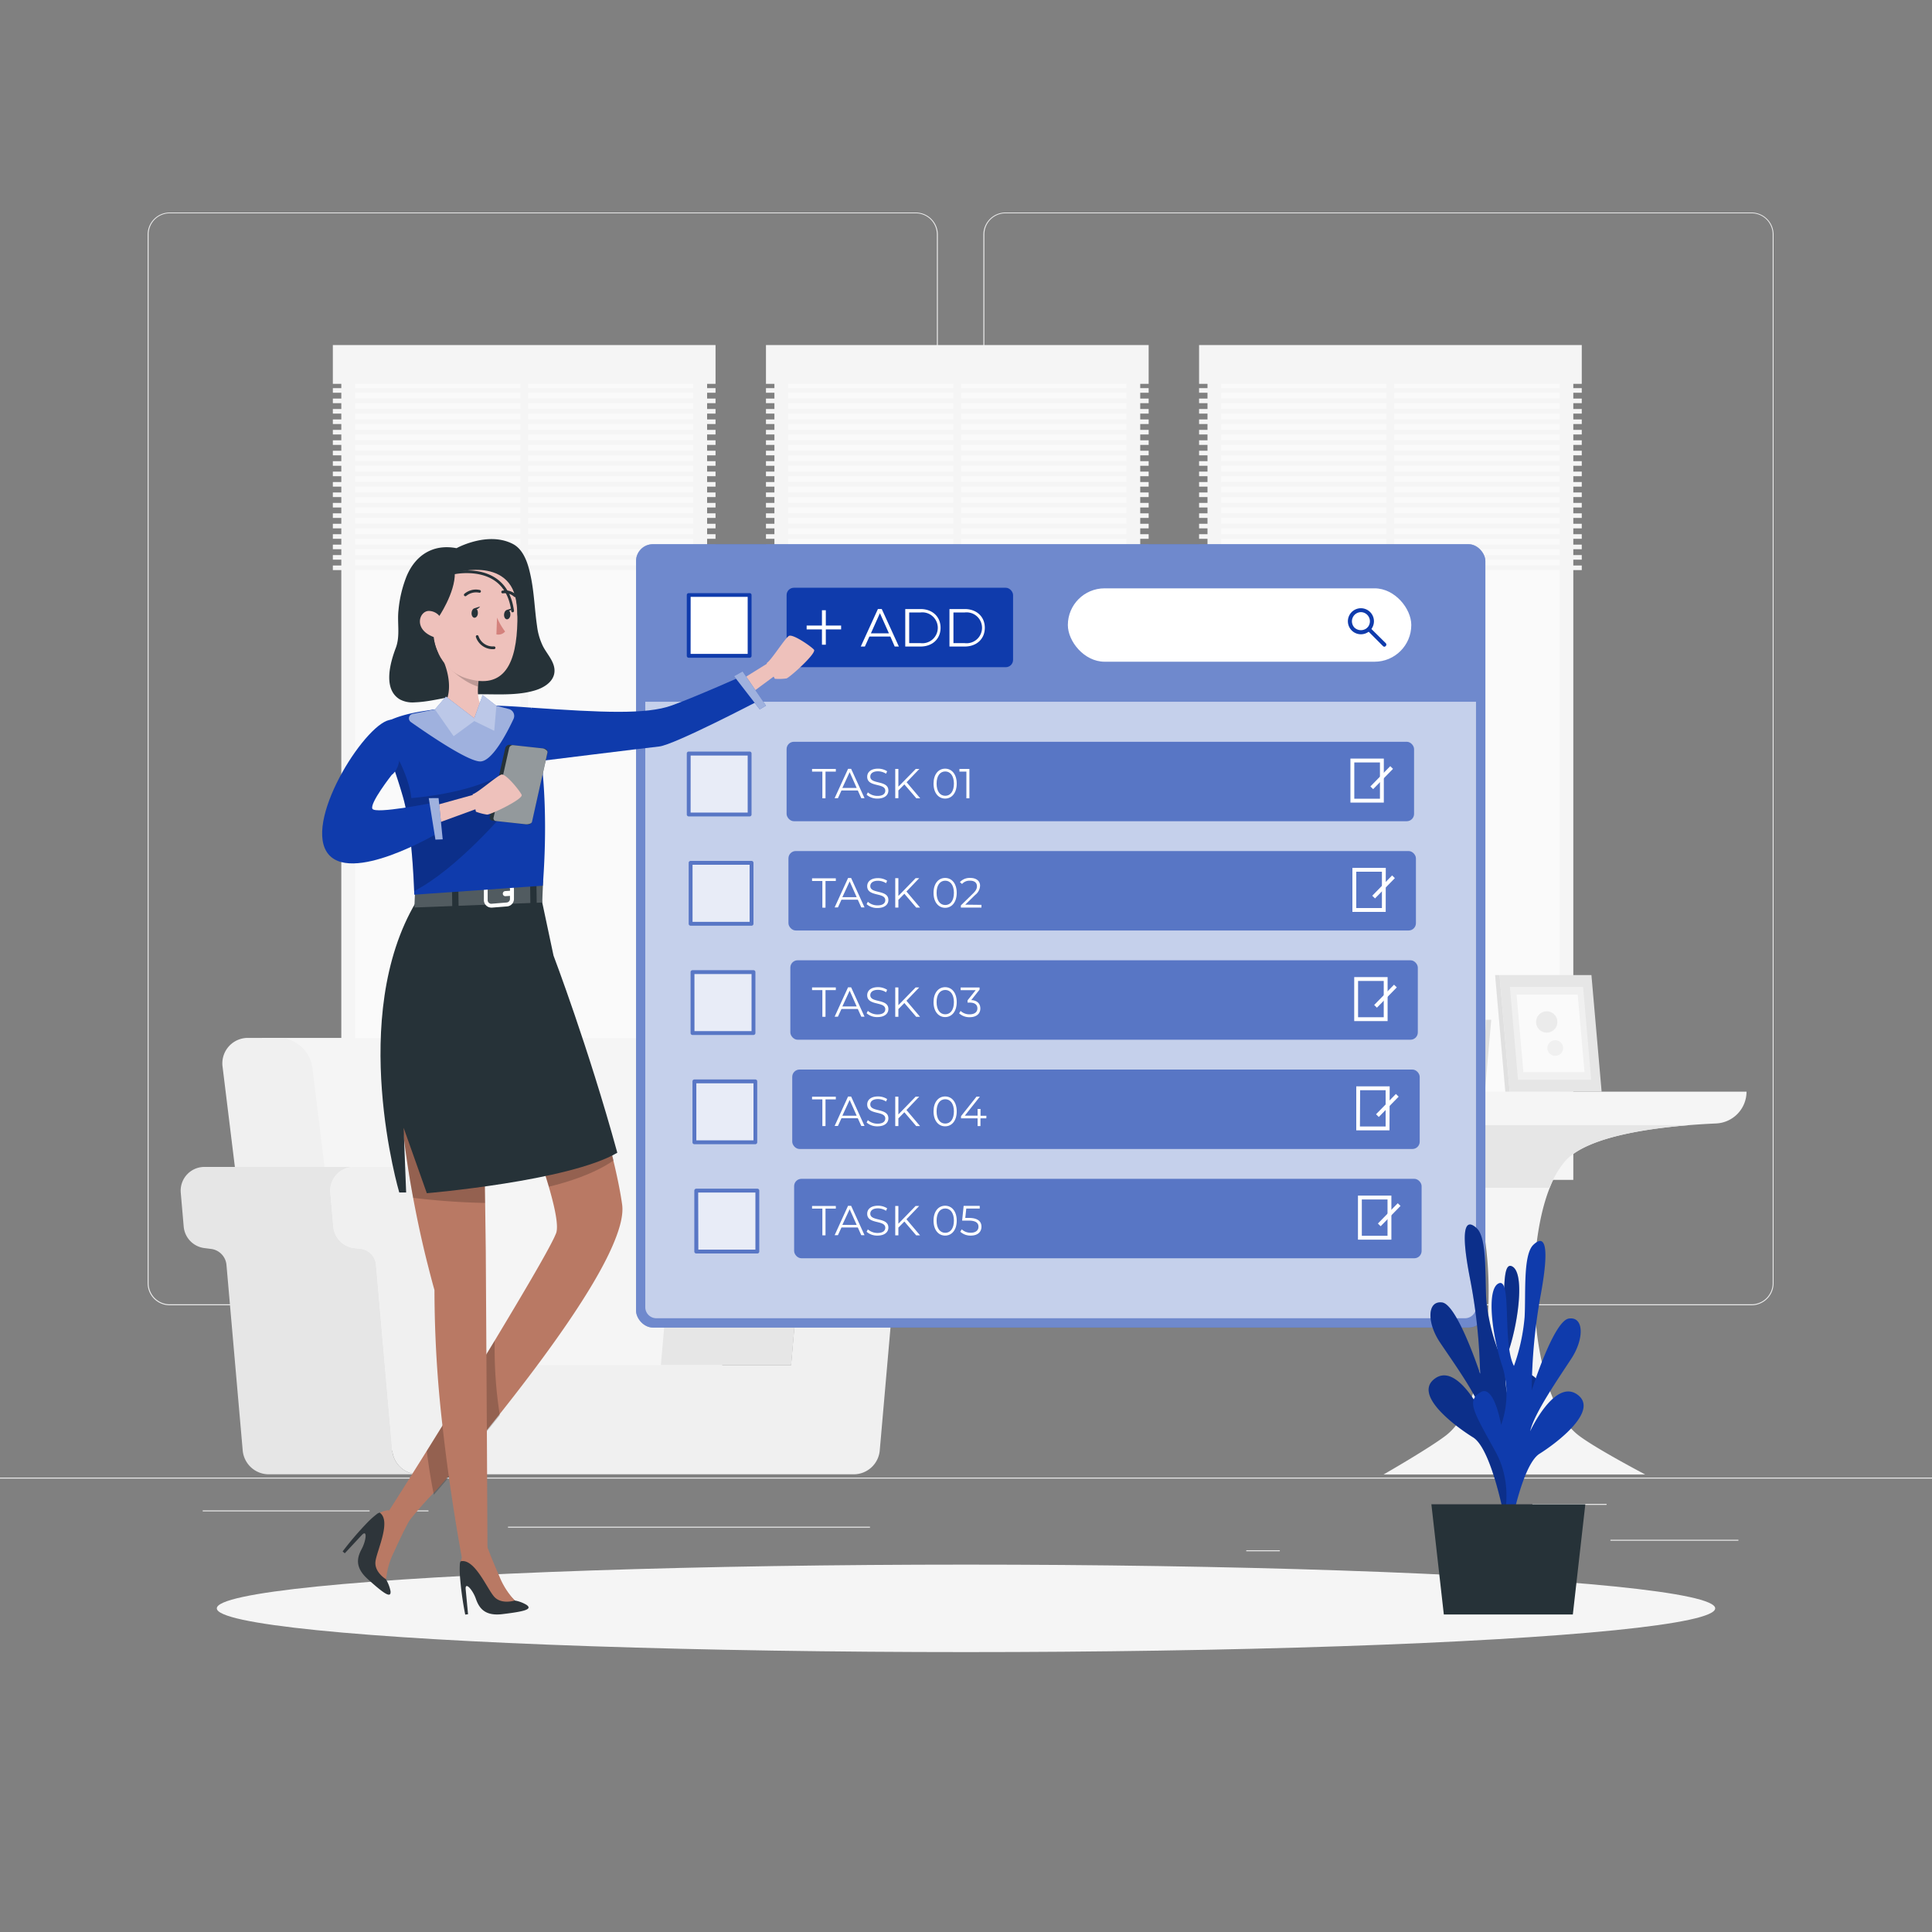 <svg xmlns="http://www.w3.org/2000/svg" viewBox="0 0 500 500"><rect x="0" y="0" width="500" height="500" fill="#808080" stroke="none"/><g id="freepik--background-complete--inject-1"><rect y="382.4" width="500" height="0.25" style="fill:#ebebeb"></rect><rect x="416.78" y="398.49" width="33.12" height="0.25" style="fill:#ebebeb"></rect><rect x="322.53" y="401.21" width="8.69" height="0.25" style="fill:#ebebeb"></rect><rect x="396.59" y="389.21" width="19.19" height="0.25" style="fill:#ebebeb"></rect><rect x="52.46" y="390.89" width="43.19" height="0.25" style="fill:#ebebeb"></rect><rect x="104.56" y="390.89" width="6.33" height="0.25" style="fill:#ebebeb"></rect><rect x="131.47" y="395.11" width="93.68" height="0.25" style="fill:#ebebeb"></rect><path d="M237,337.8H43.91a5.71,5.71,0,0,1-5.7-5.71V60.66A5.71,5.71,0,0,1,43.91,55H237a5.71,5.71,0,0,1,5.71,5.71V332.09A5.71,5.71,0,0,1,237,337.8ZM43.91,55.2a5.46,5.46,0,0,0-5.45,5.46V332.09a5.46,5.46,0,0,0,5.45,5.46H237a5.47,5.47,0,0,0,5.46-5.46V60.66A5.47,5.47,0,0,0,237,55.2Z" style="fill:#ebebeb"></path><path d="M453.31,337.8H260.21a5.72,5.72,0,0,1-5.71-5.71V60.66A5.72,5.72,0,0,1,260.21,55h193.1A5.71,5.71,0,0,1,459,60.66V332.09A5.71,5.71,0,0,1,453.31,337.8ZM260.21,55.2a5.47,5.47,0,0,0-5.46,5.46V332.09a5.47,5.47,0,0,0,5.46,5.46h193.1a5.47,5.47,0,0,0,5.46-5.46V60.66a5.47,5.47,0,0,0-5.46-5.46Z" style="fill:#ebebeb"></path><rect x="88.33" y="92.08" width="94.67" height="213.27" style="fill:#f5f5f5"></rect><rect x="33.03" y="154.95" width="205.27" height="87.53" transform="translate(334.38 63.05) rotate(90)" style="fill:#fafafa"></rect><rect x="134.66" y="95.05" width="2.01" height="208.3" style="fill:#f5f5f5"></rect><rect x="86.14" y="89.3" width="99.04" height="10.04" style="fill:#f5f5f5"></rect><rect x="86.14" y="100.45" width="99.04" height="1.19" style="fill:#f5f5f5"></rect><rect x="86.14" y="103.15" width="99.04" height="1.19" style="fill:#f5f5f5"></rect><rect x="86.14" y="105.85" width="99.04" height="1.19" style="fill:#f5f5f5"></rect><rect x="86.14" y="108.55" width="99.04" height="1.19" style="fill:#f5f5f5"></rect><rect x="86.14" y="111.25" width="99.04" height="1.19" style="fill:#f5f5f5"></rect><rect x="86.14" y="113.95" width="99.04" height="1.19" style="fill:#f5f5f5"></rect><rect x="86.14" y="116.65" width="99.04" height="1.19" style="fill:#f5f5f5"></rect><rect x="86.14" y="119.35" width="99.04" height="1.19" style="fill:#f5f5f5"></rect><rect x="86.14" y="122.05" width="99.04" height="1.19" style="fill:#f5f5f5"></rect><rect x="86.14" y="124.75" width="99.04" height="1.19" style="fill:#f5f5f5"></rect><rect x="86.14" y="127.45" width="99.04" height="1.19" style="fill:#f5f5f5"></rect><rect x="86.14" y="130.15" width="99.04" height="1.19" style="fill:#f5f5f5"></rect><rect x="86.14" y="132.85" width="99.04" height="1.19" style="fill:#f5f5f5"></rect><rect x="86.14" y="135.55" width="99.04" height="1.19" style="fill:#f5f5f5"></rect><rect x="86.14" y="138.25" width="99.04" height="1.19" style="fill:#f5f5f5"></rect><rect x="86.14" y="140.95" width="99.04" height="1.19" style="fill:#f5f5f5"></rect><rect x="86.14" y="143.65" width="99.04" height="1.19" style="fill:#f5f5f5"></rect><rect x="86.14" y="146.35" width="99.04" height="1.19" style="fill:#f5f5f5"></rect><rect x="200.42" y="92.08" width="94.67" height="213.27" style="fill:#f5f5f5"></rect><rect x="145.11" y="154.95" width="205.27" height="87.53" transform="translate(446.47 -49.04) rotate(90)" style="fill:#fafafa"></rect><rect x="246.75" y="95.05" width="2.01" height="208.3" style="fill:#f5f5f5"></rect><rect x="198.23" y="89.3" width="99.04" height="10.04" style="fill:#f5f5f5"></rect><rect x="198.23" y="100.45" width="99.04" height="1.19" style="fill:#f5f5f5"></rect><rect x="198.23" y="103.15" width="99.04" height="1.19" style="fill:#f5f5f5"></rect><rect x="198.23" y="105.85" width="99.04" height="1.19" style="fill:#f5f5f5"></rect><rect x="198.23" y="108.55" width="99.04" height="1.19" style="fill:#f5f5f5"></rect><rect x="198.23" y="111.25" width="99.04" height="1.19" style="fill:#f5f5f5"></rect><rect x="198.23" y="113.95" width="99.04" height="1.19" style="fill:#f5f5f5"></rect><rect x="198.23" y="116.65" width="99.04" height="1.19" style="fill:#f5f5f5"></rect><rect x="198.23" y="119.35" width="99.04" height="1.19" style="fill:#f5f5f5"></rect><rect x="198.23" y="122.05" width="99.04" height="1.19" style="fill:#f5f5f5"></rect><rect x="198.23" y="124.75" width="99.04" height="1.19" style="fill:#f5f5f5"></rect><rect x="198.23" y="127.45" width="99.04" height="1.19" style="fill:#f5f5f5"></rect><rect x="198.23" y="130.15" width="99.04" height="1.19" style="fill:#f5f5f5"></rect><rect x="198.23" y="132.85" width="99.04" height="1.19" style="fill:#f5f5f5"></rect><rect x="198.23" y="135.55" width="99.04" height="1.19" style="fill:#f5f5f5"></rect><rect x="198.23" y="138.25" width="99.04" height="1.19" style="fill:#f5f5f5"></rect><rect x="198.23" y="140.95" width="99.04" height="1.19" style="fill:#f5f5f5"></rect><rect x="198.23" y="143.65" width="99.04" height="1.19" style="fill:#f5f5f5"></rect><rect x="198.23" y="146.35" width="99.04" height="1.19" style="fill:#f5f5f5"></rect><rect x="312.5" y="92.08" width="94.67" height="213.27" style="fill:#f5f5f5"></rect><rect x="257.2" y="154.95" width="205.27" height="87.53" transform="translate(558.55 -161.12) rotate(90)" style="fill:#fafafa"></rect><rect x="358.83" y="95.05" width="2.01" height="208.3" style="fill:#f5f5f5"></rect><rect x="310.32" y="89.3" width="99.04" height="10.04" style="fill:#f5f5f5"></rect><rect x="310.32" y="100.45" width="99.04" height="1.19" style="fill:#f5f5f5"></rect><rect x="310.32" y="103.15" width="99.04" height="1.19" style="fill:#f5f5f5"></rect><rect x="310.32" y="105.85" width="99.04" height="1.19" style="fill:#f5f5f5"></rect><rect x="310.32" y="108.55" width="99.04" height="1.19" style="fill:#f5f5f5"></rect><rect x="310.32" y="111.25" width="99.04" height="1.19" style="fill:#f5f5f5"></rect><rect x="310.32" y="113.95" width="99.04" height="1.19" style="fill:#f5f5f5"></rect><rect x="310.32" y="116.65" width="99.04" height="1.19" style="fill:#f5f5f5"></rect><rect x="310.32" y="119.35" width="99.04" height="1.19" style="fill:#f5f5f5"></rect><rect x="310.32" y="122.05" width="99.04" height="1.19" style="fill:#f5f5f5"></rect><rect x="310.32" y="124.75" width="99.04" height="1.19" style="fill:#f5f5f5"></rect><rect x="310.32" y="127.45" width="99.04" height="1.19" style="fill:#f5f5f5"></rect><rect x="310.32" y="130.15" width="99.04" height="1.19" style="fill:#f5f5f5"></rect><rect x="310.32" y="132.85" width="99.04" height="1.19" style="fill:#f5f5f5"></rect><rect x="310.32" y="135.55" width="99.04" height="1.19" style="fill:#f5f5f5"></rect><rect x="310.32" y="138.25" width="99.04" height="1.19" style="fill:#f5f5f5"></rect><rect x="310.32" y="140.95" width="99.04" height="1.19" style="fill:#f5f5f5"></rect><rect x="310.32" y="143.65" width="99.04" height="1.19" style="fill:#f5f5f5"></rect><rect x="310.32" y="146.35" width="99.04" height="1.19" style="fill:#f5f5f5"></rect><path d="M331.85,282.52H452a8.24,8.24,0,0,1-7.88,8.23c-12.91.58-32.77,2.63-39.07,9.77-11.74,13.32-10.61,60.1,3.46,70.93,4.41,3.4,17.26,10.14,17.26,10.14H358.07s12-6.88,16.19-10.14c14-10.92,14.39-57.67,2.59-70.93-6.05-6.8-24.67-9-37.16-9.69A8.31,8.31,0,0,1,331.85,282.52Z" style="fill:#f5f5f5"></path><path d="M437.11,291.19c-12.21,1-26.83,3.39-32.07,9.33a23.59,23.59,0,0,0-4,6.88H380.89a23.9,23.9,0,0,0-4-6.88c-5.26-5.91-20-8.34-32-9.33Z" style="fill:#e6e6e6"></path><polygon points="383.02 282.58 384.66 263.9 360.98 263.9 359.34 282.58 383.02 282.58" style="fill:#ebebeb"></polygon><polygon points="383.02 282.58 384.66 263.9 385.93 263.9 384.3 282.58 383.02 282.58" style="fill:#e0e0e0"></polygon><polygon points="380.78 280.68 382.08 265.81 363.22 265.81 361.92 280.68 380.78 280.68" style="fill:#f0f0f0"></polygon><polygon points="379.33 279.45 380.42 267.03 364.67 267.03 363.58 279.45 379.33 279.45" style="fill:#fafafa"></polygon><polygon points="390.71 282.52 414.5 282.52 411.86 252.35 388.07 252.35 390.71 282.52" style="fill:#e6e6e6"></polygon><polygon points="390.71 282.52 389.57 282.52 386.93 252.35 388.07 252.35 390.71 282.52" style="fill:#e0e0e0"></polygon><polygon points="392.86 279.44 411.8 279.44 409.7 255.43 390.76 255.43 392.86 279.44" style="fill:#f0f0f0"></polygon><polygon points="394.25 277.47 410.07 277.47 408.31 257.4 392.49 257.4 394.25 277.47" style="fill:#fafafa"></polygon><path d="M402.24,266.43h0a2.74,2.74,0,0,1-3.89,0h0a2.74,2.74,0,0,1,0-3.89h0a2.74,2.74,0,0,1,3.89,0h0A2.76,2.76,0,0,1,402.24,266.43Z" style="fill:#ebebeb"></path><path d="M401.07,269.8h0a2,2,0,0,1,2.85,0h0a2,2,0,0,1-1.42,3.44h0A2,2,0,0,1,401.07,269.8Z" style="fill:#f0f0f0"></path><path d="M166.46,375.42h23.17l-12.19-99.2a8.84,8.84,0,0,0-8.53-7.61H67.81L82.63,375.42Z" style="fill:#f5f5f5"></path><path d="M93,375.42H69.8l-12.18-99.2a6.59,6.59,0,0,1,6.67-7.61h8a8.86,8.86,0,0,1,8.54,7.61Z" style="fill:#f0f0f0"></path><path d="M101.51,375.3l-4.2-48a4.59,4.59,0,0,0-4-4.14L91.6,323a6.12,6.12,0,0,1-5.33-5.55l-.77-8.75A6.14,6.14,0,0,1,91.61,302H52.89a6.14,6.14,0,0,0-6.11,6.67l.76,8.75A6.14,6.14,0,0,0,52.88,323l1.73.22a4.57,4.57,0,0,1,4,4.14l4.2,48a6.78,6.78,0,0,0,6.75,6.19h38.72A6.77,6.77,0,0,1,101.51,375.3Z" style="fill:#e6e6e6"></path><path d="M208.07,315.31A14.59,14.59,0,0,1,222.6,302H188.89a14.58,14.58,0,0,0-14.53,13.32l-3.33,38h33.71Z" style="fill:#e6e6e6"></path><path d="M237.58,302h-15a14.59,14.59,0,0,0-14.53,13.32l-3.33,38H124.45l-3.33-38A14.59,14.59,0,0,0,106.59,302h-15a6.14,6.14,0,0,0-6.11,6.67l.77,8.75A6.12,6.12,0,0,0,91.6,323l1.73.22a4.59,4.59,0,0,1,4,4.14l4.19,48a6.78,6.78,0,0,0,6.75,6.19H220.94a6.77,6.77,0,0,0,6.74-6.19l4.2-48a4.59,4.59,0,0,1,4-4.14l1.73-.22a6.12,6.12,0,0,0,5.33-5.55l.77-8.75A6.14,6.14,0,0,0,237.58,302Z" style="fill:#f0f0f0"></path></g><g id="freepik--Shadow--inject-1"><ellipse id="freepik--path--inject-1" cx="250" cy="416.24" rx="193.89" ry="11.32" style="fill:#f5f5f5"></ellipse></g><g id="freepik--Window--inject-1"><rect x="164.61" y="140.84" width="219.8" height="202.73" rx="4.36" style="fill:#0F3BAC"></rect><rect x="164.61" y="140.84" width="219.8" height="202.73" rx="4.36" style="fill:#fff;opacity:0.4"></rect><path d="M167,181.61v156.7a2.86,2.86,0,0,0,2.85,2.85H379.14a2.86,2.86,0,0,0,2.85-2.85V181.61Z" style="fill:#fff;opacity:0.6"></path><rect x="203.57" y="152.11" width="58.61" height="20.56" rx="1.89" style="fill:#0F3BAC"></rect><path d="M230.42,164.73H225l-1.17,2.59h-1.06l4.43-9.7h1l4.43,9.7h-1.08Zm-.37-.83-2.33-5.21-2.33,5.21Z" style="fill:#fff"></path><path d="M234.28,157.62h3.95c3.1,0,5.19,2,5.19,4.85s-2.09,4.85-5.19,4.85h-3.95Zm3.89,8.82a4,4,0,1,0,0-7.93H235.3v7.93Z" style="fill:#fff"></path><path d="M245.72,157.62h3.95c3.11,0,5.2,2,5.2,4.85s-2.09,4.85-5.2,4.85h-3.95Zm3.9,8.82a4,4,0,1,0,0-7.93h-2.87v7.93Z" style="fill:#fff"></path><rect x="208.76" y="161.89" width="8.92" height="1" style="fill:#fff"></rect><rect x="212.72" y="157.93" width="1" height="8.92" style="fill:#fff"></rect><rect x="178.24" y="153.96" width="15.77" height="15.77" style="fill:#fff"></rect><path d="M194,170.23H178.24a.51.51,0,0,1-.5-.5V154a.5.5,0,0,1,.5-.5H194a.5.5,0,0,1,.5.5v15.77A.5.5,0,0,1,194,170.23Zm-15.27-1h14.77V154.46H178.74Z" style="fill:#0F3BAC"></path><rect x="203.57" y="191.97" width="162.39" height="20.56" rx="1.89" style="fill:#0F3BAC;opacity:0.6"></rect><g style="opacity:0.6"><rect x="178.24" y="195.03" width="15.77" height="15.77" style="fill:#fff"></rect><path d="M194,211.29H178.24a.5.5,0,0,1-.5-.5V195a.5.5,0,0,1,.5-.5H194a.5.5,0,0,1,.5.5v15.76A.5.5,0,0,1,194,211.29Zm-15.27-1h14.77V195.53H178.74Z" style="fill:#0F3BAC"></path></g><path d="M212.83,199.69h-2.67V199h6.15v.69h-2.67v6.91h-.81Z" style="fill:#fff"></path><path d="M222,204.57h-4.23l-.91,2H216l3.48-7.6h.79l3.47,7.6h-.84Zm-.29-.65-1.82-4.09L218,203.92Z" style="fill:#fff"></path><path d="M224.28,205.68l.32-.62a3.74,3.74,0,0,0,2.51.92c1.42,0,2-.6,2-1.35,0-2.08-4.68-.8-4.68-3.61,0-1.12.87-2.09,2.8-2.09a4.33,4.33,0,0,1,2.36.67l-.28.64a3.93,3.93,0,0,0-2.08-.63c-1.39,0-2,.62-2,1.38,0,2.09,4.68.83,4.68,3.6,0,1.12-.89,2.08-2.83,2.08A4.18,4.18,0,0,1,224.28,205.68Z" style="fill:#fff"></path><path d="M234.05,203l-1.55,1.57v2h-.81V199h.81v4.59L237,199h.93l-3.3,3.44,3.52,4.16h-1Z" style="fill:#fff"></path><path d="M241.6,202.8c0-2.42,1.27-3.87,3-3.87s3,1.45,3,3.87-1.28,3.87-3,3.87S241.6,205.22,241.6,202.8Zm5.27,0c0-2-.92-3.15-2.24-3.15s-2.24,1.12-2.24,3.15.91,3.15,2.24,3.15S246.87,204.83,246.87,202.8Z" style="fill:#fff"></path><path d="M250.88,199v7.6h-.78v-6.91h-1.8V199Z" style="fill:#fff"></path><path d="M358.13,207.71h-8.64V196.32h8.64Zm-7.64-1h6.64v-9.39h-6.64Z" style="fill:#fff"></path><rect x="353.9" y="200.74" width="7.35" height="1" transform="translate(-36.32 316.14) rotate(-45.63)" style="fill:#fff"></rect><rect x="204.05" y="220.25" width="162.39" height="20.56" rx="1.89" style="fill:#0F3BAC;opacity:0.6"></rect><g style="opacity:0.6"><rect x="178.73" y="223.3" width="15.77" height="15.77" style="fill:#fff"></rect><path d="M194.5,239.57H178.73a.5.5,0,0,1-.5-.5V223.3a.5.5,0,0,1,.5-.5H194.5a.51.51,0,0,1,.5.5v15.77A.5.5,0,0,1,194.5,239.57Zm-15.27-1H194V223.8H179.23Z" style="fill:#0F3BAC"></path></g><path d="M212.83,228h-2.67v-.7h6.15v.7h-2.67v6.91h-.81Z" style="fill:#fff"></path><path d="M222,232.84h-4.23l-.91,2H216l3.48-7.61h.79l3.47,7.61h-.84Zm-.29-.65-1.82-4.08L218,232.19Z" style="fill:#fff"></path><path d="M224.28,234l.32-.62a3.69,3.69,0,0,0,2.51.93c1.42,0,2-.6,2-1.35,0-2.09-4.68-.8-4.68-3.62,0-1.12.87-2.08,2.8-2.08a4.33,4.33,0,0,1,2.36.67l-.28.64a3.93,3.93,0,0,0-2.08-.63c-1.39,0-2,.62-2,1.38,0,2.09,4.68.83,4.68,3.6,0,1.12-.89,2.07-2.83,2.07A4.13,4.13,0,0,1,224.28,234Z" style="fill:#fff"></path><path d="M234.05,231.3l-1.55,1.58v2h-.81v-7.61h.81v4.6l4.46-4.6h.93l-3.3,3.45,3.52,4.16h-1Z" style="fill:#fff"></path><path d="M241.6,231.07c0-2.42,1.27-3.86,3-3.86s3,1.44,3,3.86-1.28,3.87-3,3.87S241.6,233.5,241.6,231.07Zm5.27,0c0-2-.92-3.15-2.24-3.15s-2.24,1.12-2.24,3.15.91,3.15,2.24,3.15S246.87,233.11,246.87,231.07Z" style="fill:#fff"></path><path d="M254,234.18v.7h-5.33v-.56l3.16-3.09c.86-.85,1-1.36,1-1.88,0-.88-.62-1.43-1.78-1.43a2.56,2.56,0,0,0-2.07.85l-.56-.48a3.44,3.44,0,0,1,2.7-1.08c1.54,0,2.52.78,2.52,2a3.13,3.13,0,0,1-1.25,2.38l-2.59,2.54Z" style="fill:#fff"></path><path d="M358.62,236H350v-11.4h8.64ZM351,235h6.64v-9.4H351Z" style="fill:#fff"></path><rect x="354.39" y="229.01" width="7.35" height="1" transform="translate(-56.39 325) rotate(-45.63)" style="fill:#fff"></rect><rect x="204.54" y="248.52" width="162.39" height="20.56" rx="1.89" style="fill:#0F3BAC;opacity:0.6"></rect><g style="opacity:0.6"><rect x="179.22" y="251.58" width="15.77" height="15.77" style="fill:#fff"></rect><path d="M195,267.85H179.22a.5.5,0,0,1-.5-.5V251.58a.5.5,0,0,1,.5-.5H195a.5.5,0,0,1,.5.5v15.77A.51.51,0,0,1,195,267.85Zm-15.27-1h14.77V252.08H179.72Z" style="fill:#0F3BAC"></path></g><path d="M212.83,256.24h-2.67v-.69h6.15v.69h-2.67v6.91h-.81Z" style="fill:#fff"></path><path d="M222,261.12h-4.23l-.92,2H216l3.47-7.6h.8l3.47,7.6h-.84Zm-.29-.65-1.82-4.09L218,260.47Z" style="fill:#fff"></path><path d="M224.28,262.23l.32-.62a3.74,3.74,0,0,0,2.51.92c1.42,0,2-.59,2-1.34,0-2.09-4.68-.81-4.68-3.62,0-1.12.86-2.09,2.8-2.09a4.25,4.25,0,0,1,2.36.68l-.28.64a3.85,3.85,0,0,0-2.08-.63c-1.39,0-2,.62-2,1.38,0,2.08,4.68.82,4.68,3.59,0,1.12-.89,2.08-2.83,2.08A4.11,4.11,0,0,1,224.28,262.23Z" style="fill:#fff"></path><path d="M234.05,259.58l-1.55,1.57v2h-.81v-7.6h.81v4.59l4.46-4.59h.93l-3.3,3.44,3.52,4.16h-1Z" style="fill:#fff"></path><path d="M241.6,259.35c0-2.42,1.27-3.87,3-3.87s3,1.45,3,3.87-1.28,3.87-3,3.87S241.6,261.77,241.6,259.35Zm5.27,0c0-2-.92-3.15-2.24-3.15s-2.24,1.12-2.24,3.15.91,3.15,2.24,3.15S246.87,261.38,246.87,259.35Z" style="fill:#fff"></path><path d="M253.71,261c0,1.27-.92,2.25-2.76,2.25a3.93,3.93,0,0,1-2.73-1l.38-.62a3.33,3.33,0,0,0,2.35.88c1.26,0,2-.59,2-1.53s-.64-1.51-2-1.51h-.55v-.58l2.11-2.64h-3.89v-.69h4.89v.55l-2.15,2.71C252.9,258.89,253.71,259.75,253.71,261Z" style="fill:#fff"></path><path d="M359.11,264.26h-8.64V252.87h8.64Zm-7.64-1h6.64v-9.39h-6.64Z" style="fill:#fff"></path><rect x="354.88" y="257.29" width="7.35" height="1" transform="translate(-76.45 333.85) rotate(-45.63)" style="fill:#fff"></rect><rect x="205.03" y="276.8" width="162.39" height="20.56" rx="1.89" style="fill:#0F3BAC;opacity:0.6"></rect><g style="opacity:0.6"><rect x="179.71" y="279.86" width="15.77" height="15.77" style="fill:#fff"></rect><path d="M195.47,296.12H179.71a.5.5,0,0,1-.5-.5V279.86a.5.5,0,0,1,.5-.5h15.76a.5.5,0,0,1,.5.5v15.76A.5.5,0,0,1,195.47,296.12Zm-15.26-1H195V280.36H180.21Z" style="fill:#0F3BAC"></path></g><path d="M212.83,284.52h-2.67v-.7h6.15v.7h-2.67v6.91h-.81Z" style="fill:#fff"></path><path d="M222,289.4h-4.23l-.92,2H216l3.47-7.61h.8l3.47,7.61h-.84Zm-.29-.65-1.82-4.09L218,288.75Z" style="fill:#fff"></path><path d="M224.28,290.5l.32-.61a3.74,3.74,0,0,0,2.51.92c1.42,0,2-.6,2-1.35,0-2.08-4.68-.8-4.68-3.62,0-1.11.86-2.08,2.8-2.08a4.33,4.33,0,0,1,2.36.67l-.28.64a3.93,3.93,0,0,0-2.08-.63c-1.39,0-2,.62-2,1.38,0,2.09,4.68.83,4.68,3.6,0,1.12-.89,2.07-2.83,2.07A4.11,4.11,0,0,1,224.28,290.5Z" style="fill:#fff"></path><path d="M234.05,287.85l-1.55,1.58v2h-.81v-7.61h.81v4.6l4.46-4.6h.93l-3.3,3.45,3.52,4.16h-1Z" style="fill:#fff"></path><path d="M241.6,287.63c0-2.43,1.27-3.87,3-3.87s3,1.44,3,3.87-1.28,3.86-3,3.86S241.6,290.05,241.6,287.63Zm5.27,0c0-2-.92-3.15-2.24-3.15s-2.24,1.11-2.24,3.15.91,3.15,2.24,3.15S246.87,289.66,246.87,287.63Z" style="fill:#fff"></path><path d="M255.26,289.43h-1.52v2H253v-2h-4.29v-.56l4-5.05h.87l-3.89,4.91H253V287h.76v1.76h1.52Z" style="fill:#fff"></path><path d="M359.6,292.54H351V281.15h8.65Zm-7.65-1h6.65v-9.39H352Z" style="fill:#fff"></path><rect x="355.36" y="285.57" width="7.35" height="1" transform="translate(-96.52 342.7) rotate(-45.63)" style="fill:#fff"></rect><rect x="205.52" y="305.08" width="162.39" height="20.56" rx="1.89" style="fill:#0F3BAC;opacity:0.6"></rect><g style="opacity:0.6"><rect x="180.19" y="308.13" width="15.77" height="15.77" style="fill:#fff"></rect><path d="M196,324.4H180.19a.5.5,0,0,1-.5-.5V308.13a.51.51,0,0,1,.5-.5H196a.5.5,0,0,1,.5.5V323.9A.5.5,0,0,1,196,324.4Zm-15.27-1h14.77V308.63H180.69Z" style="fill:#0F3BAC"></path></g><path d="M212.83,312.79h-2.67v-.69h6.15v.69h-2.67v6.92h-.81Z" style="fill:#fff"></path><path d="M222,317.67h-4.23l-.92,2H216l3.47-7.61h.8l3.47,7.61h-.84Zm-.29-.65-1.82-4.08L218,317Z" style="fill:#fff"></path><path d="M224.28,318.78l.32-.62a3.74,3.74,0,0,0,2.51.93c1.42,0,2-.6,2-1.35,0-2.09-4.68-.81-4.68-3.62,0-1.12.86-2.08,2.8-2.08a4.33,4.33,0,0,1,2.36.67l-.28.64a3.93,3.93,0,0,0-2.08-.63c-1.39,0-2,.62-2,1.38,0,2.09,4.68.82,4.68,3.6,0,1.11-.89,2.07-2.83,2.07A4.11,4.11,0,0,1,224.28,318.78Z" style="fill:#fff"></path><path d="M234.05,316.13l-1.55,1.58v2h-.81V312.1h.81v4.6l4.46-4.6h.93l-3.3,3.44,3.52,4.17h-1Z" style="fill:#fff"></path><path d="M241.6,315.9c0-2.42,1.27-3.86,3-3.86s3,1.44,3,3.86-1.28,3.87-3,3.87S241.6,318.33,241.6,315.9Zm5.27,0c0-2-.92-3.15-2.24-3.15s-2.24,1.12-2.24,3.15.91,3.15,2.24,3.15S246.87,317.93,246.87,315.9Z" style="fill:#fff"></path><path d="M254,317.47c0,1.29-.9,2.3-2.76,2.3a3.9,3.9,0,0,1-2.72-1l.38-.62a3.28,3.28,0,0,0,2.33.88c1.3,0,2-.63,2-1.55s-.61-1.59-2.54-1.59H249l.39-3.81h4.16v.69h-3.48l-.26,2.43h1C253.08,315.22,254,316.12,254,317.47Z" style="fill:#fff"></path><path d="M360.09,320.82h-8.65v-11.4h8.65Zm-7.65-1h6.65v-9.4h-6.65Z" style="fill:#fff"></path><rect x="355.85" y="313.84" width="7.35" height="1" transform="translate(-116.59 351.56) rotate(-45.63)" style="fill:#fff"></rect><rect x="276.36" y="152.26" width="88.88" height="18.99" rx="9.5" style="fill:#fff"></rect><path d="M352.21,164.15a3.37,3.37,0,1,1,2.38-5.75h0a3.37,3.37,0,0,1-2.38,5.75Zm0-5.73a2.37,2.37,0,0,0-1.68,4,2.44,2.44,0,0,0,3.35,0,2.37,2.37,0,0,0-1.67-4Z" style="fill:#0F3BAC"></path><path d="M358.29,167.37a.51.51,0,0,1-.36-.15l-4.05-4.06a.48.48,0,0,1,0-.7.5.5,0,0,1,.71,0l4.05,4a.5.5,0,0,1,0,.71A.5.5,0,0,1,358.29,167.37Z" style="fill:#0F3BAC"></path></g><g id="freepik--Plant--inject-1"><path d="M391.94,392.64s-4.95-10.81.71-21.46,7.3-13.16,3.69-15.35-5.26,8.53-5.26,8.53a24.06,24.06,0,0,1-.53-15.07c2.51-7.71,4.08-20.26.65-21.61s-.65,15.66-3.63,21.46a50.45,50.45,0,0,1-2.91-12.65c-.41-6.19.24-16.07-2.47-18.61s-4.44-.78-1.78,12.88a143,143,0,0,1,2.64,24.77s-5.88-17.92-9.82-18.45-3.94,5.28-.57,10.32,9.89,14.05,11,18.69c0,0-6.45-13.49-12.26-9.35S376.42,369,381.25,372s8.2,21.39,8.2,21.39Z" style="fill:#0F3BAC"></path><path d="M391.94,392.64s-4.95-10.81.71-21.46,7.3-13.16,3.69-15.35-5.26,8.53-5.26,8.53a24.06,24.06,0,0,1-.53-15.07c2.51-7.71,4.08-20.26.65-21.61s-.65,15.66-3.63,21.46a50.45,50.45,0,0,1-2.91-12.65c-.41-6.19.24-16.07-2.47-18.61s-4.44-.78-1.78,12.88a143,143,0,0,1,2.64,24.77s-5.88-17.92-9.82-18.45-3.94,5.28-.57,10.32,9.89,14.05,11,18.69c0,0-6.45-13.49-12.26-9.35S376.42,369,381.25,372s8.2,21.39,8.2,21.39Z" style="opacity:0.2;isolation:isolate"></path><path d="M388,397.07s4.82-10.88-1-21.45-7.46-13.05-3.88-15.29,5.37,8.45,5.37,8.45a24.09,24.09,0,0,0,.35-15.08c-2.61-7.67-4.33-20.2-.92-21.59s.84,15.64,3.89,21.4a50.14,50.14,0,0,0,2.76-12.69c.33-6.2-.43-16.07,2.25-18.65s4.43-.84,1.93,12.86a143.56,143.56,0,0,0-2.34,24.8s5.66-18,9.6-18.59,4,5.22.69,10.31S397.05,365.74,396,370.4c0,0,6.29-13.58,12.14-9.54s-4.91,12.36-9.71,15.37-7.94,21.52-7.94,21.52Z" style="fill:#0F3BAC"></path><polygon points="410.28 389.31 370.44 389.31 373.66 417.82 407.05 417.82 410.28 389.31" style="fill:#263238"></polygon></g><g id="freepik--Character--inject-1"><path d="M99.56,392.73l4.83,2.84a92.41,92.41,0,0,1,7.34-8.7h0c1.4-1.48,2.87-3.12,4.4-4.88,3.06-3.51,6.37-7.52,9.84-11.83l3.11-3.89c12.09-15.21,25.16-33.09,30-45.18,1.52-3.76,2.26-6.95,1.93-9.34-1-7.22-3.8-18.09-7-28.59-4.88-16-10.37-31.26-10.37-31.26l-13.49,22.85s4.14,9.87,7.91,20.38c3.71,10.32,7.06,21.27,5.82,24.12-.12.28-.27.61-.44,1C141.24,324.84,135,335.35,128,347l-2.15,3.53c-3.78,6.2-7.71,12.57-11.35,18.42-1.42,2.3-2.8,4.52-4.11,6.62C104.19,385.5,99.56,392.73,99.56,392.73Z" style="fill:#b97964"></path><path d="M129.35,366.26c-6.38,8-12.51,15.3-17.07,20.6-.65-3.26-1.31-7.12-1.83-11.33,5.27-8.46,11.72-18.9,17.58-28.57A110.64,110.64,0,0,0,129.35,366.26Z" style="opacity:0.2;isolation:isolate"></path><path d="M105.28,300.14c1.67,11.39,4,21.71,5.6,27.86.93,3.69,1.56,5.87,1.56,5.87a308.47,308.47,0,0,0,2.06,35c.51,4.58,1.06,9,1.63,13.07,2.1,15.14,4.31,26,4.31,26l5.75-.75L126,370.15l-.12-19.66-.16-26.75-.06-4.66-.28-20.34-.41-30-20-9C102.26,271.14,103.26,286.42,105.28,300.14Z" style="fill:#b97964"></path><path d="M158.8,300.32c-5.11,3.53-12,5.65-16.73,6.79-1.09-3.73-2.5-7.92-4-12-3.77-10.51-7.91-20.38-7.91-20.38l13.49-22.85s5.49,15.21,10.37,31.26C155.84,289,157.5,294.94,158.8,300.32Z" style="opacity:0.2;isolation:isolate"></path><path d="M125.52,311.32A185,185,0,0,1,106.93,310c-.58-3.13-1.15-6.44-1.65-9.85-2-13.72-3-29-.34-40.4l20,9,.41,30Z" style="opacity:0.2;isolation:isolate"></path><path d="M159.76,298.33c-12.51,7.35-49.3,10.47-49.3,10.47l-6-16.92.65,16.74h-1.78s-13.45-45.5,4.42-75.32l32-2.47,3.5,16.48S152.24,270.93,159.76,298.33Z" style="fill:#263238"></path><path d="M136.3,415.36a8.85,8.85,0,0,0-3.07-1.15h0s-3.53-2.63-6.34-11.67l-4.2-.48a3.49,3.49,0,0,0-3.49,2,1.9,1.9,0,0,0-.18.57,22.47,22.47,0,0,0,0,3.07,83.08,83.08,0,0,0,1.38,10.16l.73-.1-.61-6.42c-.2-2.18,1.82.12,2.62,2.39s2.17,4.6,6.93,4C135.62,417.06,137.89,416.51,136.3,415.36Z" style="fill:#2e353a"></path><path d="M118.15,141.87s8-4.44,14.51-1.13c3,1.52,4.07,5.41,4.7,8.44.89,4.24,1,8.58,1.63,12.86a16.3,16.3,0,0,0,1.53,5.21c1.11,2.17,3.38,4.34,2.93,7-.4,2.35-2.8,3.75-4.89,4.39-5.55,1.71-11.83.76-17.56,1.13-4.62.29-9.07,1.84-13.69,2a7,7,0,0,1-3.82-.76c-4.45-2.66-2.51-9.5-1.07-13.3,1.22-3.21.32-6.53.72-9.9a31.47,31.47,0,0,1,2.08-8.67C107.53,143.61,112.17,140.71,118.15,141.87Z" style="fill:#263238"></path><path d="M125.73,399.33s1.5,4.09,3.5,8.59a19.58,19.58,0,0,0,4,6.29s-3.47,1.13-5.35-1-5.08-10-8.68-9.14a8.53,8.53,0,0,1,.81-1.83C120.54,401.3,125.73,399.33,125.73,399.33Z" style="fill:#b97964"></path><path d="M101.07,411.8a9.35,9.35,0,0,0-1.18-3.06h0s-.37-4.39,4.54-12.48L102,392.79a3.52,3.52,0,0,0-3.79-1.31,2.2,2.2,0,0,0-.54.25,23.24,23.24,0,0,0-2.3,2,83.36,83.36,0,0,0-6.7,7.78l.56.48,4.4-4.72c1.5-1.59,1.12,1.45,0,3.55s-2,4.67,1.57,7.87C99.34,412.42,101.25,413.76,101.07,411.8Z" style="fill:#2e353a"></path><path d="M106.06,393.26S104,397.1,102,401.58a19.44,19.44,0,0,0-2.06,7.16s-3.15-1.85-2.76-4.7,4.16-10.46,1.09-12.56a8.63,8.63,0,0,1,1.91-.61C101.15,390.69,106.06,393.26,106.06,393.26Z" style="fill:#b97964"></path><polygon points="107.44 230.03 107.26 234.86 140.33 233.57 140.54 227.86 107.44 230.03" style="fill:#263238"></polygon><polygon points="107.44 230.03 107.26 234.86 140.33 233.57 140.54 227.86 107.44 230.03" style="fill:#fff;opacity:0.2;isolation:isolate"></polygon><rect x="117" y="228.43" width="1.64" height="8.35" transform="translate(-3.1 1.6) rotate(-0.77)" style="fill:#263238"></rect><rect x="137.23" y="226.98" width="1.64" height="8.35" transform="translate(-3.06 1.86) rotate(-0.76)" style="fill:#263238"></rect><path d="M132.39,228.73a1.89,1.89,0,0,0-1.47-.51l-3.91.3a1.92,1.92,0,0,0-1.78,1.92l0,2.5a1.94,1.94,0,0,0,1.92,1.95h.17l3.91-.31a1.93,1.93,0,0,0,1.78-1.92l0-2.49A1.94,1.94,0,0,0,132.39,228.73Zm-1.26,4.84-3.91.32a.92.92,0,0,1-.71-.25.89.89,0,0,1-.3-.7l0-2.49a.93.93,0,0,1,.86-.93l3.91-.31h.08a.91.91,0,0,1,.63.25.92.92,0,0,1,.3.7v.38a.41.41,0,0,0-.16,0l-1.09.07a.67.67,0,0,0-.61.71.65.65,0,0,0,.7.61l1.1-.07.05,0v.82A.93.93,0,0,1,131.13,233.57Z" style="fill:#fff"></path><path d="M98.45,187.74c.71,1.81.42,2.5,1,4.12s1.24,3.37,1.78,4.91c1.28,3.64,2.29,6.79,3.09,9.58,2.47,8.62,2.89,25.2,2.89,25.2l33.27-2.33c2.31-30.84-3-46.08-3-46.08l-2.18-.16c-2.54-.18-6.89-.44-10.87-.41a109.27,109.27,0,0,0-14,1.33C107.31,184.37,102.27,185.19,98.45,187.74Z" style="fill:#0F3BAC"></path><path d="M130.87,210S118.19,225,107.19,230.6c-.14-3.64-.75-16.86-2.86-24.25-.57-2-1.25-4.17-2.06-6.57l-.81-6.32s4.37,7,5,13.08c0,0,14.64-1,23.35-6.09Z" style="opacity:0.2;isolation:isolate"></path><path d="M123.42,189.13c-7.8-1.41-10-4.88-10-4.88,5.22-4.45,1.5-12.82,1.5-12.82l9.36,2.25a28.9,28.9,0,0,0-.57,4c-.36,5.74,2.23,5.93,2.23,5.93C127.45,186.76,123.42,189.13,123.42,189.13Z" style="fill:#eec1bb"></path><path d="M124.29,173.68a28.9,28.9,0,0,0-.57,4c-4.5-1.28-8.79-6.21-8.79-6.21Z" style="opacity:0.2;isolation:isolate"></path><path d="M123.6,146.87c8.21.74,10.46,5.37,10.3,13.89-.2,10.64-3.22,17.94-13.28,14.76C107,171.2,110,145.64,123.6,146.87Z" style="fill:#eec1bb"></path><path d="M128.63,159.82a17.42,17.42,0,0,0,2.09,3.62,2.29,2.29,0,0,1-2.25.74Z" style="fill:#d4827d"></path><path d="M123.67,158.7c0,.67-.45,1.2-.9,1.17s-.78-.61-.73-1.28.44-1.2.89-1.17S123.71,158,123.67,158.7Z" style="fill:#263238"></path><path d="M122.74,157.44l1.51-.48S123.44,158.15,122.74,157.44Z" style="fill:#263238"></path><path d="M132.08,159.11c0,.68-.45,1.2-.9,1.17s-.78-.6-.73-1.27.45-1.2.9-1.17S132.13,158.44,132.08,159.11Z" style="fill:#263238"></path><path d="M131.16,157.86l1.5-.48S131.85,158.57,131.16,157.86Z" style="fill:#263238"></path><path d="M120.42,154.3a.35.35,0,0,1-.25-.1.36.36,0,0,1,0-.51,4.57,4.57,0,0,1,4-1,.36.36,0,0,1,.28.43.36.36,0,0,1-.43.27,4,4,0,0,0-3.34.82A.33.33,0,0,1,120.42,154.3Z" style="fill:#263238"></path><path d="M133.31,154.54a.4.4,0,0,1-.23-.08,3.47,3.47,0,0,0-2.89-.9.37.37,0,0,1-.44-.26.36.36,0,0,1,.25-.44,4.16,4.16,0,0,1,3.53,1,.36.36,0,0,1,.06.51A.39.39,0,0,1,133.31,154.54Z" style="fill:#263238"></path><path d="M113.38,159.9s4.45-6.4,4.33-11.66c0,0,16.88-5.19,16.19,11.4,0,0,2.91-14.52-11.18-16.12s-15.88,19.06-9.14,25.87C113.58,169.39,110.63,163.91,113.38,159.9Z" style="fill:#263238"></path><path d="M114.57,161.75a3.63,3.63,0,0,0-3.59-3.64c-2.57,0-4.25,5.17,2,7C113.84,165.37,114.43,164.52,114.57,161.75Z" style="fill:#eec1bb"></path><path d="M127.73,168a4.58,4.58,0,0,1-4.57-3.16.35.35,0,0,1,.24-.44.36.36,0,0,1,.44.24,3.91,3.91,0,0,0,4,2.65.36.36,0,0,1,.38.32.37.37,0,0,1-.33.39Z" style="fill:#263238"></path><path d="M115.42,180.28l7.32,5.61,2.17-6,3.56,2.77,3.23.84a1.84,1.84,0,0,1,1.2,2.56c-1.69,3.62-5.46,10.87-8.53,11s-13.5-7-18.05-10.2a1.18,1.18,0,0,1,.46-2.11l5.77-1.15Z" style="fill:#0F3BAC"></path><path d="M115.42,180.28l7.32,5.61,2.17-6,3.56,2.77,3.23.84a1.84,1.84,0,0,1,1.2,2.56c-1.69,3.62-5.46,10.87-8.53,11s-13.5-7-18.05-10.2a1.18,1.18,0,0,1,.46-2.11l5.77-1.15Z" style="fill:#fff;opacity:0.6"></path><polygon points="112.55 183.59 117.4 190.53 122.74 186.61 127.91 189.13 128.47 182.62 124.91 179.85 122.74 185.89 115.42 180.28 112.55 183.59" style="fill:#fff;opacity:0.3"></polygon><polygon points="122.97 205.56 125.41 208.57 109.3 214.46 109.53 209.29 122.97 205.56" style="fill:#eec1bb"></polygon><path d="M132.66,158.47a.36.36,0,0,1-.35-.31c-.45-3.54-1.86-6.16-4.2-7.82-4.27-3-10.26-1.77-10.32-1.76a.35.35,0,0,1-.42-.27.35.35,0,0,1,.27-.42c.26,0,6.35-1.32,10.87,1.87,2.51,1.77,4,4.57,4.51,8.31a.36.36,0,0,1-.31.39Z" style="fill:#263238"></path><path d="M101.36,186.28c-6-.2-22.48,25.14-16.83,34.15s29.07-5,29.07-5l-2-7.59s-14.44,2.89-15.22,1.48,5-8.78,5-8.78,2.73-1.7,1.9-7.15S101.36,186.28,101.36,186.28Z" style="fill:#0F3BAC"></path><polygon points="112.69 217.29 114.57 217.22 113.5 206.54 110.96 206.56 112.69 217.29" style="fill:#0F3BAC"></polygon><polygon points="199.06 171.41 202.25 173.6 188.44 183.8 187.21 178.77 199.06 171.41" style="fill:#eec1bb"></polygon><path d="M210.65,168.13c-.79-.89-5.47-4.12-6.47-3.56s-4.62,6.38-5.74,7c-.13.07,2.09,4.1,2.09,4.1a14,14,0,0,0,3-.09C204.38,175.35,211.45,169,210.65,168.13Z" style="fill:#eec1bb"></path><path d="M137.51,183.14c18.15,1.24,29.75,1.83,36.35-.57s18.75-7.84,18.75-7.84l3.49,6.75s-21.63,11.29-25.49,11.71S139,197.05,139,197.05Z" style="fill:#0F3BAC"></path><path d="M126.75,211.38a.8.8,0,0,0,.72,1l9.08,1a1.06,1.06,0,0,0,1.13-.8l4-17.71a.92.92,0,0,0-.71-1.13l-9.09-1a1.19,1.19,0,0,0-1.14.93Z" style="fill:#263238"></path><path d="M131.75,193.66l-4,17.88a.7.7,0,0,0,.62.94l7.71.84c.51.05,1.49-.13,1.6-.63l4-17.94c.12-.51-.72-1-1.24-1.07l-7.7-.84A1,1,0,0,0,131.75,193.66Z" style="fill:#fff;opacity:0.5"></path><path d="M135,205.69c-.51-1.09-4.09-5.5-5.2-5.24s-6.23,4.82-7.48,5.09a45.77,45.77,0,0,0,.85,4.53,13.9,13.9,0,0,0,2.89.75C127,210.85,135.53,206.78,135,205.69Z" style="fill:#eec1bb"></path><polygon points="112.69 217.29 114.57 217.22 113.5 206.54 110.96 206.56 112.69 217.29" style="fill:#fff;opacity:0.6"></polygon><polygon points="196.62 183.59 198.24 182.62 192.19 173.75 189.97 174.99 196.62 183.59" style="fill:#0F3BAC"></polygon><polygon points="196.62 183.59 198.24 182.62 192.19 173.75 189.97 174.99 196.62 183.59" style="fill:#fff;opacity:0.6"></polygon></g></svg>